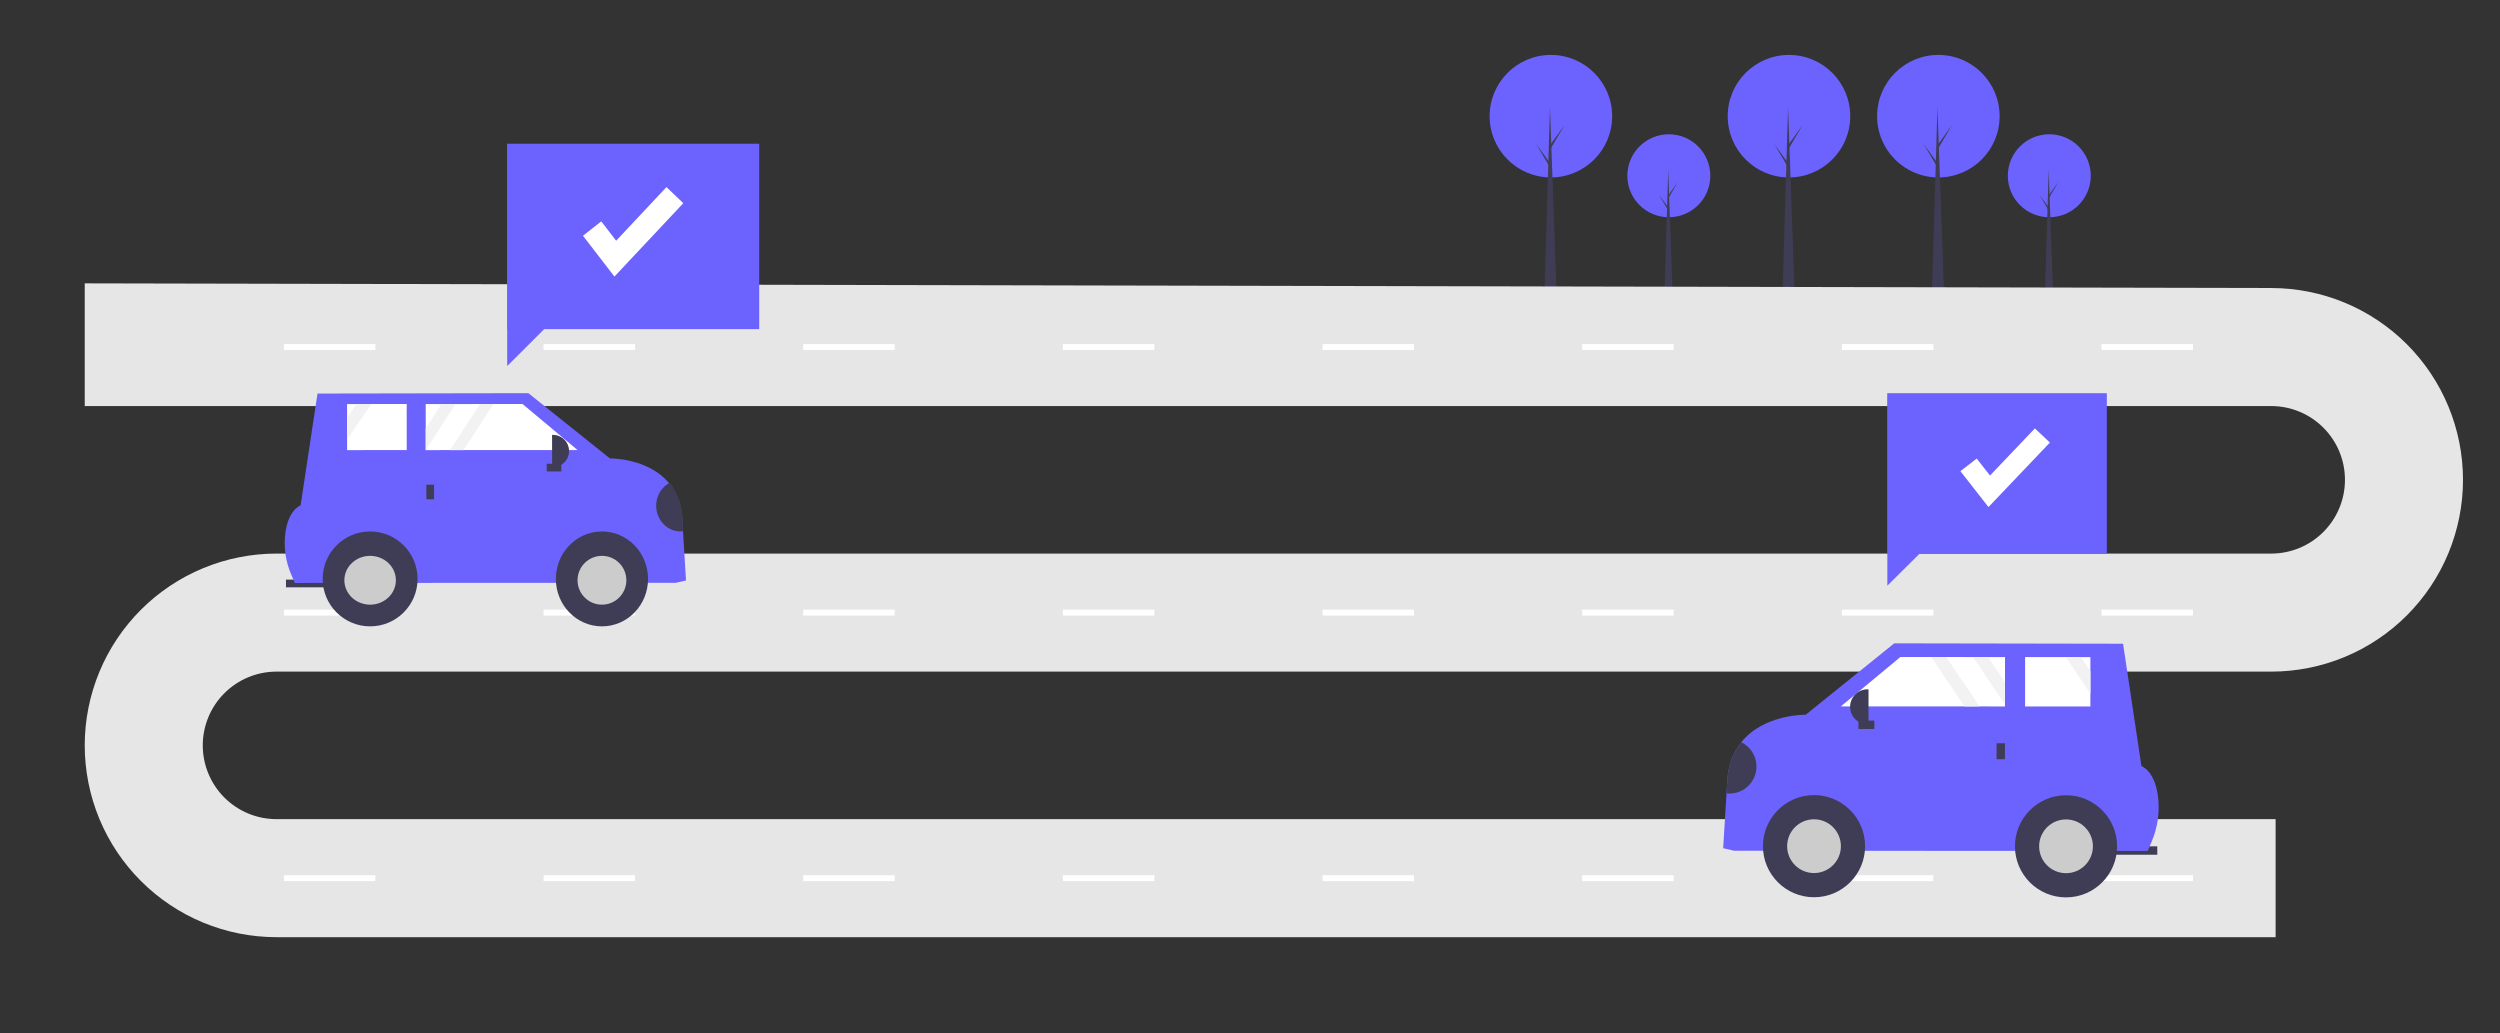 <svg width="922" height="381" viewBox="0 0 922 381" fill="none" xmlns="http://www.w3.org/2000/svg">
<rect x="0" y="0" width="922" height="381" fill="#333333" stroke="none"/>
<g clip-path="url(#clip0_62_2297)">
<path d="M615.463 80.116C623.911 80.116 630.76 73.268 630.76 64.82C630.76 56.372 623.911 49.523 615.463 49.523C607.015 49.523 600.167 56.372 600.167 64.82C600.167 73.268 607.015 80.116 615.463 80.116Z" fill="#6C63FF"/>
<path d="M616.938 110.894H613.805L615.233 62.516L616.938 110.894Z" fill="#3F3D56"/>
<path d="M615.509 71.685L618.873 67.031L615.463 72.837L615.095 72.192L615.509 71.685Z" fill="#3F3D56"/>
<path d="M615.141 76.384L611.777 71.731L615.187 77.536L615.555 76.891L615.141 76.384Z" fill="#3F3D56"/>
<path d="M755.78 80.116C764.228 80.116 771.077 73.268 771.077 64.82C771.077 56.372 764.228 49.523 755.78 49.523C747.332 49.523 740.484 56.372 740.484 64.82C740.484 73.268 747.332 80.116 755.78 80.116Z" fill="#6C63FF"/>
<path d="M757.254 110.894H754.121L755.55 62.516L757.254 110.894Z" fill="#3F3D56"/>
<path d="M755.826 71.685L759.19 67.031L755.78 72.837L755.411 72.192L755.826 71.685Z" fill="#3F3D56"/>
<path d="M755.458 76.384L752.094 71.731L755.504 77.536L755.872 76.891L755.458 76.384Z" fill="#3F3D56"/>
<path d="M659.774 65.438C672.251 65.438 682.366 55.324 682.366 42.846C682.366 30.369 672.251 20.255 659.774 20.255C647.297 20.255 637.183 30.369 637.183 42.846C637.183 55.324 647.297 65.438 659.774 65.438Z" fill="#6C63FF"/>
<path d="M661.952 110.894H657.325L659.434 39.444L661.952 110.894Z" fill="#3F3D56"/>
<path d="M659.843 52.985L664.81 46.113L659.775 54.687L659.23 53.734L659.843 52.985Z" fill="#3F3D56"/>
<path d="M659.298 59.926L654.331 53.054L659.366 61.627L659.911 60.675L659.298 59.926Z" fill="#3F3D56"/>
<path d="M714.868 65.438C727.345 65.438 737.46 55.324 737.46 42.846C737.46 30.369 727.345 20.255 714.868 20.255C702.391 20.255 692.277 30.369 692.277 42.846C692.277 55.324 702.391 65.438 714.868 65.438Z" fill="#6C63FF"/>
<path d="M717.046 110.894H712.419L714.528 39.444L717.046 110.894Z" fill="#3F3D56"/>
<path d="M714.936 52.985L719.904 46.113L714.868 54.687L714.324 53.734L714.936 52.985Z" fill="#3F3D56"/>
<path d="M714.392 59.926L709.424 53.054L714.46 61.627L715.004 60.675L714.392 59.926Z" fill="#3F3D56"/>
<path d="M571.969 65.438C584.446 65.438 594.561 55.324 594.561 42.846C594.561 30.369 584.446 20.255 571.969 20.255C559.492 20.255 549.377 30.369 549.377 42.846C549.377 55.324 559.492 65.438 571.969 65.438Z" fill="#6C63FF"/>
<path d="M574.146 110.894H569.519L571.629 39.444L574.146 110.894Z" fill="#3F3D56"/>
<path d="M572.037 52.985L577.004 46.113L571.969 54.687L571.425 53.734L572.037 52.985Z" fill="#3F3D56"/>
<path d="M571.493 59.926L566.525 53.054L571.561 61.627L572.105 60.675L571.493 59.926Z" fill="#3F3D56"/>
<path d="M839.25 345.631H101.984C92.695 345.631 83.497 343.801 74.915 340.247C66.333 336.692 58.535 331.482 51.967 324.914C45.399 318.345 40.189 310.548 36.634 301.966C33.079 293.384 31.25 284.186 31.25 274.897C31.25 265.608 33.079 256.41 36.634 247.828C40.189 239.246 45.399 231.449 51.967 224.88C58.535 218.312 66.333 213.102 74.915 209.547C83.497 205.993 92.695 204.163 101.984 204.163H837.617C844.833 204.163 851.752 201.297 856.854 196.195C861.956 191.093 864.823 184.173 864.823 176.958C864.823 169.742 861.956 162.823 856.854 157.721C851.752 152.619 844.833 149.752 837.617 149.752H31.25V127.988V104.5L837.617 106.224C856.377 106.224 874.368 113.676 887.634 126.941C900.899 140.206 908.351 158.198 908.351 176.958C908.351 195.717 900.899 213.709 887.634 226.974C874.368 240.239 856.377 247.692 837.617 247.692H101.984C94.768 247.692 87.849 250.558 82.747 255.66C77.645 260.762 74.778 267.682 74.778 274.897C74.778 282.112 77.645 289.032 82.747 294.134C87.849 299.236 94.768 302.102 101.984 302.102H839.25V345.631Z" fill="#E6E6E6"/>
<path d="M138.439 126.9H104.704V129.076H138.439V126.9Z" fill="white"/>
<path d="M234.202 126.9H200.467V129.076H234.202V126.9Z" fill="white"/>
<path d="M329.965 126.9H296.23V129.076H329.965V126.9Z" fill="white"/>
<path d="M425.728 126.9H391.993V129.076H425.728V126.9Z" fill="white"/>
<path d="M521.491 126.9H487.756V129.076H521.491V126.9Z" fill="white"/>
<path d="M617.254 126.9H583.519V129.076H617.254V126.9Z" fill="white"/>
<path d="M713.017 126.9H679.282V129.076H713.017V126.9Z" fill="white"/>
<path d="M808.78 126.9H775.045V129.076H808.78V126.9Z" fill="white"/>
<path d="M138.439 224.839H104.704V227.016H138.439V224.839Z" fill="white"/>
<path d="M234.202 224.839H200.467V227.016H234.202V224.839Z" fill="white"/>
<path d="M329.965 224.839H296.23V227.016H329.965V224.839Z" fill="white"/>
<path d="M425.728 224.839H391.993V227.016H425.728V224.839Z" fill="white"/>
<path d="M521.491 224.839H487.756V227.016H521.491V224.839Z" fill="white"/>
<path d="M617.254 224.839H583.519V227.016H617.254V224.839Z" fill="white"/>
<path d="M713.017 224.839H679.282V227.016H713.017V224.839Z" fill="white"/>
<path d="M808.78 224.839H775.045V227.016H808.78V224.839Z" fill="white"/>
<path d="M138.439 322.779H104.704V324.955H138.439V322.779Z" fill="white"/>
<path d="M234.202 322.779H200.467V324.955H234.202V322.779Z" fill="white"/>
<path d="M329.965 322.779H296.23V324.955H329.965V322.779Z" fill="white"/>
<path d="M425.728 322.779H391.993V324.955H425.728V322.779Z" fill="white"/>
<path d="M521.491 322.779H487.756V324.955H521.491V322.779Z" fill="white"/>
<path d="M617.254 322.779H583.519V324.955H617.254V322.779Z" fill="white"/>
<path d="M713.017 322.779H679.282V324.955H713.017V322.779Z" fill="white"/>
<path d="M808.78 322.779H775.045V324.955H808.78V322.779Z" fill="white"/>
<path d="M776.152 315.213L795.604 315.223L795.606 312.135L776.153 312.125L776.152 315.213Z" fill="#3F3D56"/>
<path d="M635.507 312.822L639.521 313.75L792.054 313.832L793.426 310.636C795.818 305.154 796.639 299.115 795.797 293.194C795.14 288.78 793.494 284.395 789.755 282.49L782.986 237.406L698.597 237.255L665.948 263.589C665.948 263.589 650.546 263.312 642.179 273.728C639.161 277.602 637.379 282.294 637.065 287.194L636.735 292.613L635.507 312.822Z" fill="#6C63FF"/>
<path d="M669.009 330.903C679.412 330.903 687.844 322.47 687.844 312.068C687.844 301.665 679.412 293.232 669.009 293.232C658.607 293.232 650.174 301.665 650.174 312.068C650.174 322.47 658.607 330.903 669.009 330.903Z" fill="#3F3D56"/>
<path d="M669.009 321.981C674.484 321.981 678.923 317.542 678.923 312.068C678.923 306.593 674.484 302.154 669.009 302.154C663.534 302.154 659.096 306.593 659.096 312.068C659.096 317.542 663.534 321.981 669.009 321.981Z" fill="#CCCCCC"/>
<path d="M761.95 330.952C772.352 330.952 780.785 322.52 780.785 312.117C780.785 301.715 772.352 293.282 761.95 293.282C751.547 293.282 743.115 301.715 743.115 312.117C743.115 322.52 751.547 330.952 761.95 330.952Z" fill="#3F3D56"/>
<path d="M761.95 322.031C767.425 322.031 771.863 317.592 771.863 312.117C771.863 306.642 767.425 302.204 761.95 302.204C756.475 302.204 752.037 306.642 752.037 312.117C752.037 317.592 756.475 322.031 761.95 322.031Z" fill="#CCCCCC"/>
<path d="M678.92 260.511L724.483 260.53H730.045L739.435 260.537V259.852L739.442 251.594L739.449 242.322H733.201L727.639 242.316L717.787 242.309H712.225L700.851 242.302L678.92 260.511Z" fill="white"/>
<path d="M746.849 260.544L770.929 260.557L770.935 255.832V247.574L770.942 242.342H767.416L761.854 242.335L746.856 242.329L746.849 260.544Z" fill="white"/>
<path d="M736.339 279.991L739.427 279.993L739.43 274.126L736.342 274.124L736.339 279.991Z" fill="#3F3D56"/>
<path d="M691.264 268.851L691.266 265.764L685.399 265.761L685.397 268.848L691.264 268.851Z" fill="#3F3D56"/>
<path d="M689.104 267.121L688.764 267.121C687.916 267.12 687.077 266.953 686.295 266.628C685.512 266.304 684.801 265.828 684.202 265.228C683.603 264.629 683.128 263.917 682.804 263.134C682.48 262.351 682.313 261.512 682.314 260.664C682.314 259.817 682.482 258.978 682.807 258.195C683.131 257.412 683.607 256.701 684.207 256.102C684.806 255.503 685.518 255.028 686.301 254.704C687.084 254.38 687.923 254.214 688.771 254.214L689.11 254.214L689.104 267.121Z" fill="#3F3D56"/>
<path d="M636.735 292.613C639.07 292.867 641.419 292.289 643.37 290.98C645.32 289.672 646.747 287.717 647.397 285.46C648.048 283.203 647.881 280.789 646.927 278.643C645.972 276.497 644.291 274.757 642.179 273.729C639.161 277.602 637.379 282.294 637.065 287.194L636.735 292.613Z" fill="#3F3D56"/>
<path d="M727.639 242.316L739.435 259.852L739.442 251.594L733.201 242.322L727.639 242.316Z" fill="#F2F2F2"/>
<path d="M761.854 242.335L770.935 255.832V247.574L767.416 242.342L761.854 242.335Z" fill="#F2F2F2"/>
<path d="M712.225 242.309L724.483 260.53H730.045L717.787 242.309H712.225Z" fill="#F2F2F2"/>
<path d="M777 145H696V204.211H696.049V216L707.923 204.211H777V145Z" fill="#6C63FF"/>
<path d="M733.347 187L723 173.768L729.017 169.112L733.916 175.378L750.466 158L756 163.215L733.347 187Z" fill="white"/>
<path d="M123.399 216.598L105.474 216.608L105.472 213.763L123.397 213.753L123.399 216.598Z" fill="#3F3D56"/>
<path d="M253 214.077L249.302 214.925L108.745 215L107.481 212.079C105.277 207.068 104.52 201.548 105.296 196.135C105.901 192.1 107.418 188.091 110.864 186.35L117.101 145.138L194.864 145L224.95 169.072C224.95 169.072 239.142 168.819 246.852 178.341C249.633 181.882 251.276 186.171 251.565 190.651L251.869 195.604L253 214.077Z" fill="#6C63FF"/>
<path d="M222 231C212.611 231 205 223.165 205 213.5C205 203.835 212.611 196 222 196C231.389 196 239 203.835 239 213.5C239 223.165 231.389 231 222 231Z" fill="#3F3D56"/>
<path d="M222 223C217.029 223 213 218.971 213 214C213 209.029 217.029 205 222 205C226.971 205 231 209.029 231 214C231 218.971 226.971 223 222 223Z" fill="#CCCCCC"/>
<path d="M136.5 231C126.835 231 119 223.165 119 213.5C119 203.835 126.835 196 136.5 196C146.165 196 154 203.835 154 213.5C154 223.165 146.165 231 136.5 231Z" fill="#3F3D56"/>
<path d="M136.5 223C131.253 223 127 218.971 127 214C127 209.029 131.253 205 136.5 205C141.747 205 146 209.029 146 214C146 218.971 141.747 223 136.5 223Z" fill="#CCCCCC"/>
<path d="M213 165.976L170.845 165.994H165.7L157.012 166V165.361L157.006 157.663L157 149.018H162.779L167.926 149.012L177.04 149.006H182.186L192.709 149L213 165.976Z" fill="white"/>
<path d="M150 165.988L128.012 166L128.006 161.593V153.892L128 149.012H131.219L136.298 149.006L149.994 149L150 165.988Z" fill="white"/>
<path d="M160.089 184.146L157.244 184.148L157.241 178.742L160.086 178.74L160.089 184.146Z" fill="#3F3D56"/>
<path d="M201.618 173.881L201.616 171.036L207.022 171.033L207.024 173.878L201.618 173.881Z" fill="#3F3D56"/>
<path d="M203.612 172.283L203.925 172.283C205.502 172.282 207.014 171.655 208.129 170.539C209.243 169.423 209.869 167.91 209.868 166.333C209.867 164.756 209.24 163.244 208.124 162.129C207.008 161.014 205.496 160.389 203.918 160.39L203.605 160.39L203.612 172.283Z" fill="#3F3D56"/>
<path d="M252 195.944C249.887 196.186 247.762 195.636 245.997 194.393C244.232 193.15 242.942 191.292 242.353 189.148C241.765 187.003 241.915 184.709 242.779 182.67C243.643 180.631 245.164 178.977 247.074 178C249.805 181.68 251.417 186.139 251.701 190.795L252 195.944Z" fill="#3F3D56"/>
<path d="M168 149L157.006 166L157 157.996L162.815 149.006L168 149Z" fill="#F2F2F2"/>
<path d="M137 149L128 162V154.046L131.488 149.006L137 149Z" fill="#F2F2F2"/>
<path d="M182 149L170.994 166H166L177.006 149H182Z" fill="#F2F2F2"/>
<path d="M280 53H187V121.385H187.057V135L200.69 121.385H280V53Z" fill="#6C63FF"/>
<path d="M226.601 102L215 86.942L221.746 81.645L227.239 88.775L245.795 69L252 74.935L226.601 102Z" fill="white"/>
</g>
<defs>
<clipPath id="clip0_62_2297">
<rect width="922" height="381" fill="white"/>
</clipPath>
</defs>
</svg>
